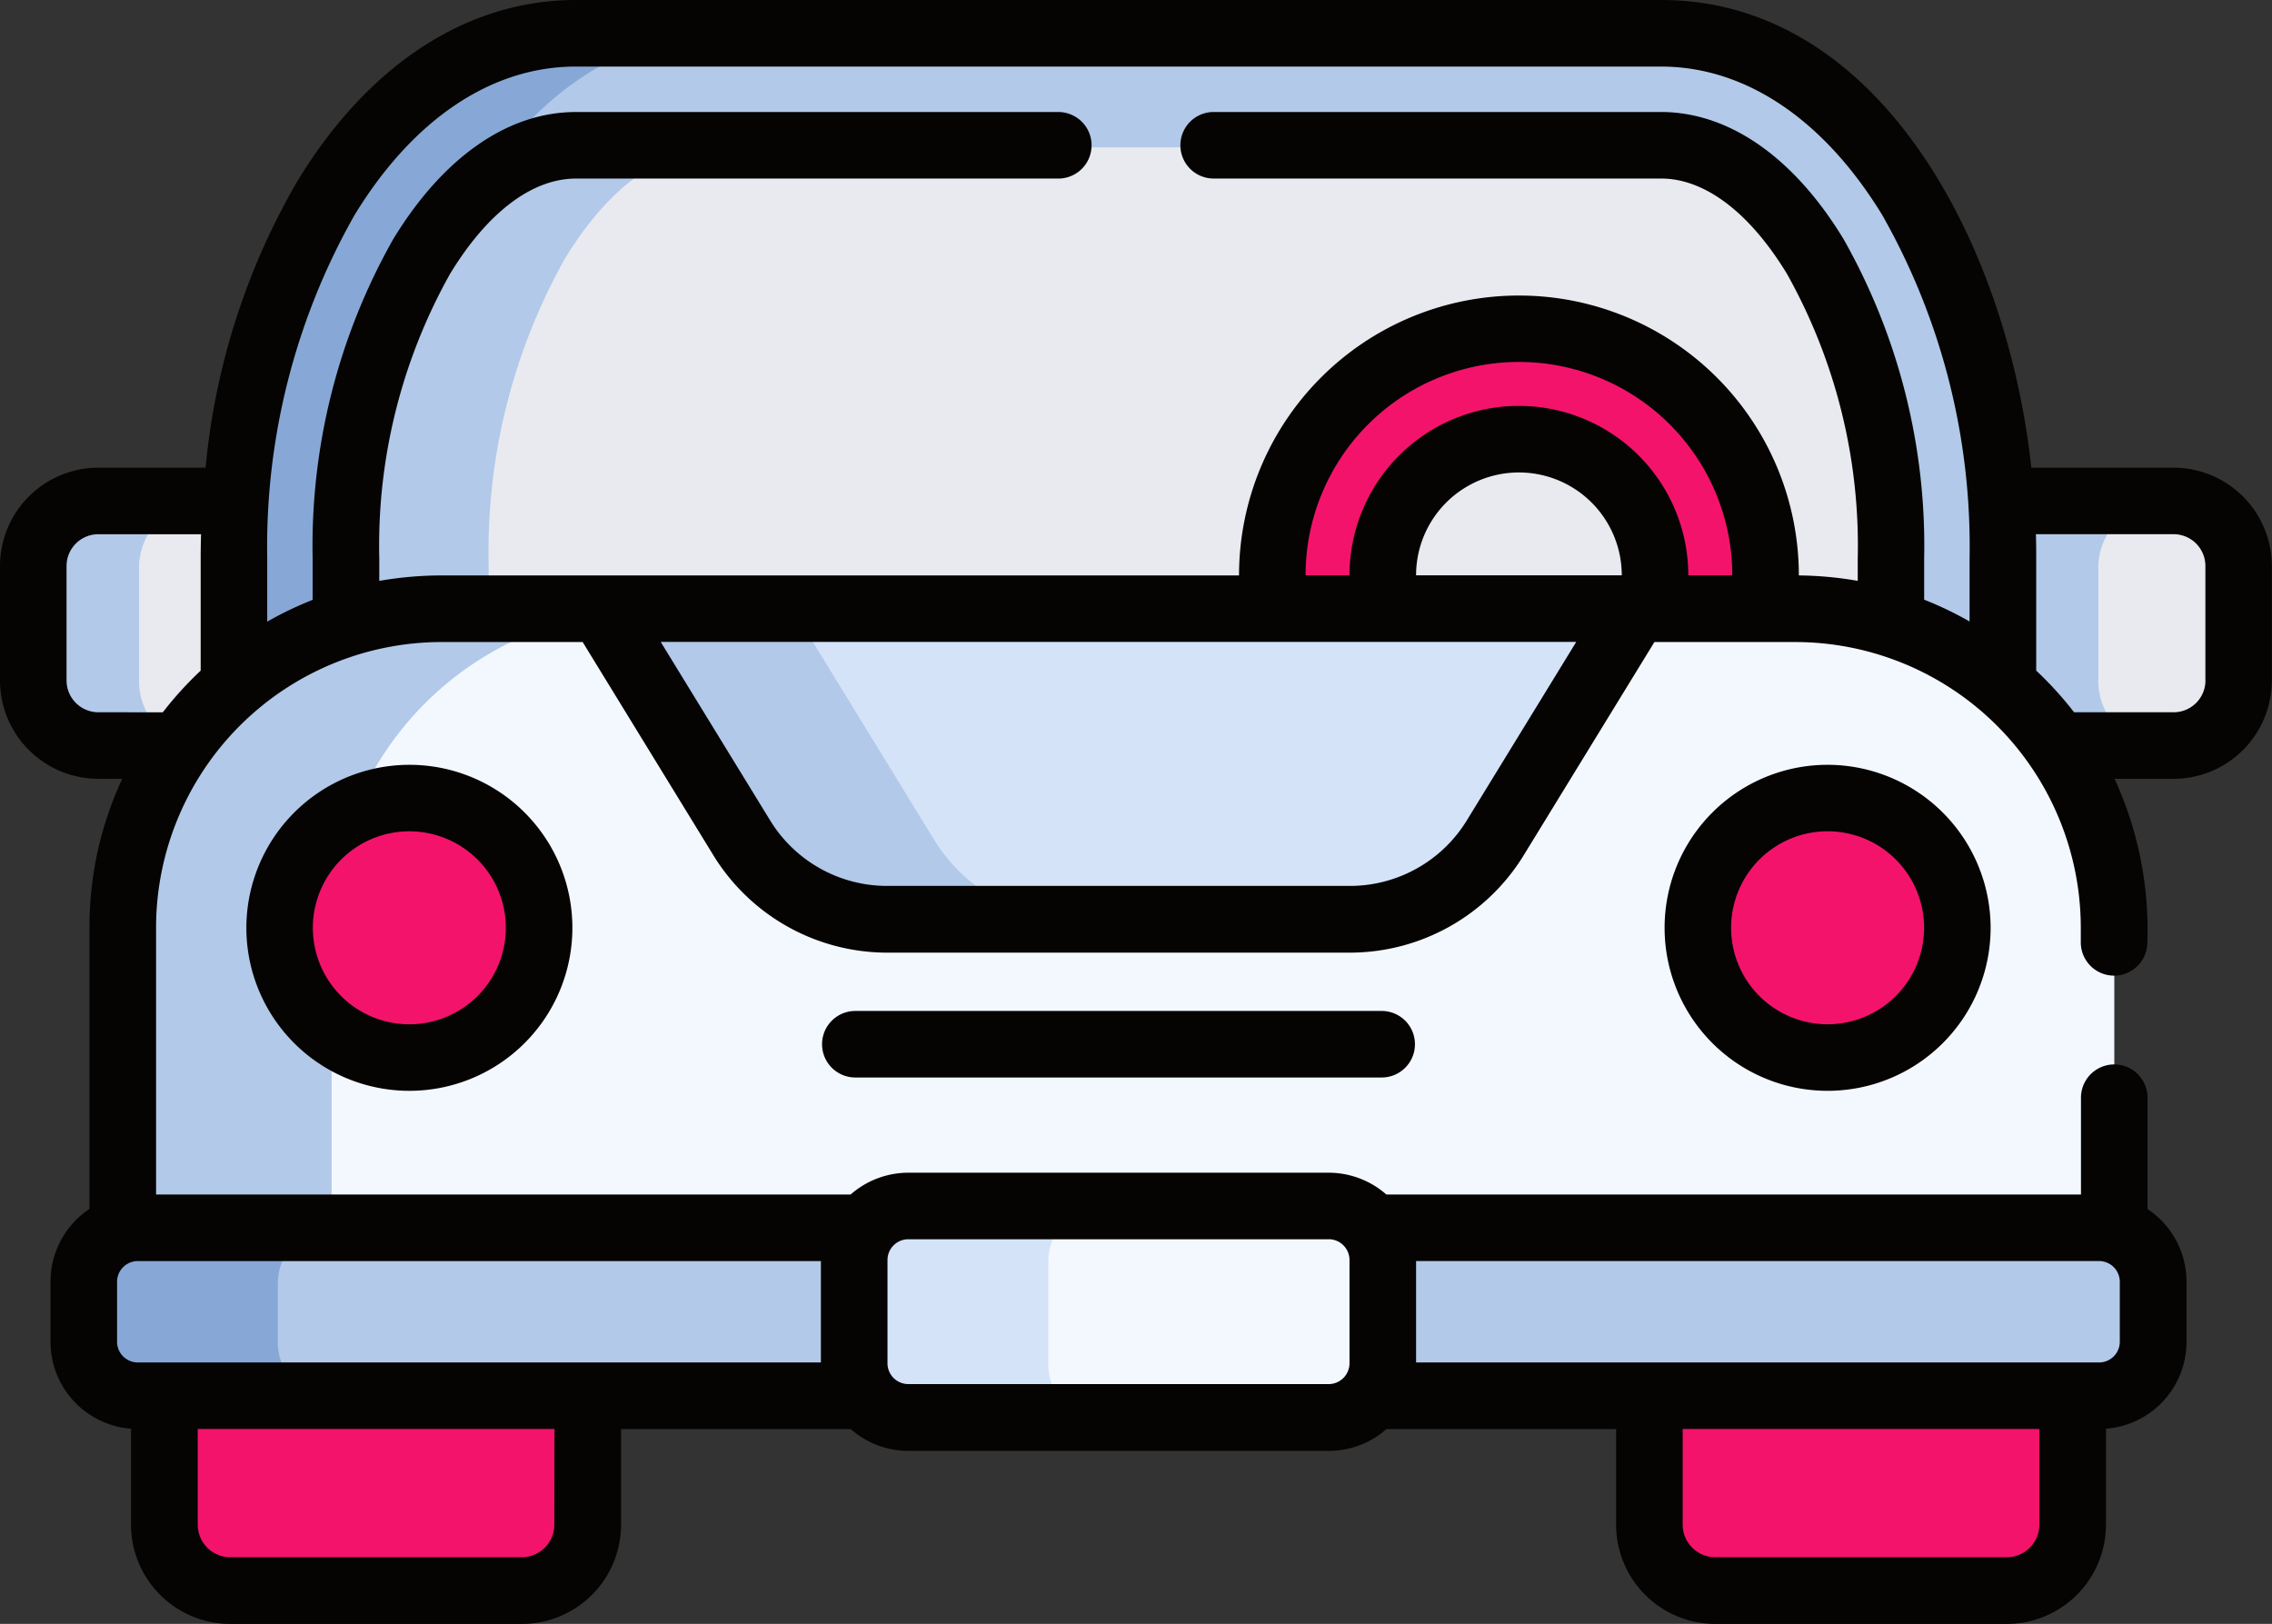 <svg xmlns="http://www.w3.org/2000/svg" width="72.992" height="52.17" viewBox="0 0 72.992 52.17">
  <rect x="0" y="0" width="72.992" height="52.17" fill="#333333" stroke="none"/>
  <g id="Group_1947" data-name="Group 1947" transform="translate(0 0.001)">
    <g id="Group_1926" data-name="Group 1926" transform="translate(64.012 16.132)">
      <path id="Path_42322" data-name="Path 42322" d="M454.831,186.195H449.9a2.067,2.067,0,0,0-.888.2q.051.818.052,1.65v4.085a10.342,10.342,0,0,1,1.737,1.921h4.031a2.1,2.1,0,0,0,2.09-2.09v-3.678A2.1,2.1,0,0,0,454.831,186.195Z" transform="translate(-449.011 -186.195)" fill="#e9eaef"/>
    </g>
    <g id="Group_1927" data-name="Group 1927" transform="translate(64.013 16.132)">
      <path id="Path_42323" data-name="Path 42323" d="M452.412,191.962v-3.678a2.1,2.1,0,0,1,2.09-2.09h-4.6a2.067,2.067,0,0,0-.888.2q.051.818.052,1.65v4.085a10.346,10.346,0,0,1,1.737,1.921h3.7A2.1,2.1,0,0,1,452.412,191.962Z" transform="translate(-449.012 -186.194)" fill="#b2c9e9"/>
      <path id="Path_42324" data-name="Path 42324" d="M449.373,227.839h0Z" transform="translate(-449.321 -221.902)" fill="#b2c9e9"/>
    </g>
    <g id="Group_1928" data-name="Group 1928" transform="translate(1.068 16.132)">
      <path id="Path_42325" data-name="Path 42325" d="M14.228,192.131v-4.085c0-.623.024-1.241.067-1.852H9.584a2.1,2.1,0,0,0-2.09,2.09v3.678a2.1,2.1,0,0,0,2.09,2.09h2.907A10.353,10.353,0,0,1,14.228,192.131Z" transform="translate(-7.494 -186.194)" fill="#e9eaef"/>
    </g>
    <path id="Path_42326" data-name="Path 42326" d="M10.894,191.962v-3.678a2.1,2.1,0,0,1,2.09-2.09h-3.4a2.1,2.1,0,0,0-2.09,2.09v3.678a2.1,2.1,0,0,0,2.09,2.09h2.907l.037-.052A2.1,2.1,0,0,1,10.894,191.962Z" transform="translate(-6.426 -170.062)" fill="#b2c9e9"/>
    <g id="Group_1929" data-name="Group 1929" transform="translate(7.517 1.107)">
      <path id="Path_42327" data-name="Path 42327" d="M59.372,99.452h43.541a10.114,10.114,0,0,1,6.645,2.5v-4.12A22.91,22.91,0,0,0,106.6,86.142c-2.079-3.443-4.929-5.339-8.024-5.339H63.71c-3.1,0-5.944,1.9-8.024,5.339a22.911,22.911,0,0,0-2.961,11.687v4.12A10.115,10.115,0,0,1,59.372,99.452Z" transform="translate(-52.726 -80.803)" fill="#b2c9e9"/>
    </g>
    <g id="Group_1930" data-name="Group 1930" transform="translate(7.517 1.107)">
      <path id="Path_42328" data-name="Path 42328" d="M57.311,97.829a22.91,22.91,0,0,1,2.961-11.687C62.351,82.7,65.2,80.8,68.3,80.8H63.711c-3.1,0-5.944,1.9-8.024,5.339a22.91,22.91,0,0,0-2.961,11.687v4.12a10.178,10.178,0,0,1,4.584-2.282Z" transform="translate(-52.727 -80.803)" fill="#87a8d6"/>
    </g>
    <g id="Group_1931" data-name="Group 1931" transform="translate(11.115 4.737)">
      <path id="Path_42329" data-name="Path 42329" d="M81.012,121.281h43.541a10.055,10.055,0,0,1,3.048.471v-2.095a19.234,19.234,0,0,0-2.436-9.8c-1.4-2.32-3.159-3.6-4.951-3.6H85.35c-1.792,0-3.55,1.278-4.951,3.6a19.234,19.234,0,0,0-2.436,9.8v2.095a10.053,10.053,0,0,1,3.048-.471Z" transform="translate(-77.964 -106.261)" fill="#e9eaef"/>
    </g>
    <g id="Group_1932" data-name="Group 1932" transform="translate(11.115 4.737)">
      <path id="Path_42330" data-name="Path 42330" d="M82.547,119.657a19.233,19.233,0,0,1,2.436-9.8c1.4-2.32,3.159-3.6,4.951-3.6H85.349c-1.792,0-3.55,1.278-4.951,3.6a19.234,19.234,0,0,0-2.436,9.8v2.095a10.054,10.054,0,0,1,3.048-.471h1.537v-1.623Z" transform="translate(-77.963 -106.261)" fill="#b2c9e9"/>
    </g>
    <path id="Path_42331" data-name="Path 42331" d="M294.632,148.059a7.959,7.959,0,0,0-7.924,7.993,8.136,8.136,0,0,0,.072,1.068h3.608a4.456,4.456,0,0,1-.13-1.068,4.373,4.373,0,1,1,8.747,0,4.458,4.458,0,0,1-.13,1.068h3.608a8.121,8.121,0,0,0,.072-1.068A7.959,7.959,0,0,0,294.632,148.059Z" transform="translate(-245.835 -137.364)" fill="#23a8fe"/>
    <path id="Path_42332" data-name="Path 42332" d="M294.632,148.059a7.959,7.959,0,0,0-7.924,7.993,8.136,8.136,0,0,0,.072,1.068h3.608a4.456,4.456,0,0,1-.13-1.068,4.373,4.373,0,1,1,8.747,0,4.458,4.458,0,0,1-.13,1.068h3.608a8.121,8.121,0,0,0,.072-1.068A7.959,7.959,0,0,0,294.632,148.059Z" transform="translate(-245.835 -137.364)" fill="#f4136b"/>
    <g id="Group_1933" data-name="Group 1933" transform="translate(40.874 10.695)">
      <path id="Path_42333" data-name="Path 42333" d="M290.69,154.141a7.969,7.969,0,0,1,5.818-5.855,7.869,7.869,0,0,0-1.876-.227,7.959,7.959,0,0,0-7.924,7.993,8.136,8.136,0,0,0,.072,1.068h3.608a4.456,4.456,0,0,1,.3-2.979Z" transform="translate(-286.709 -148.059)" fill="#f4136b"/>
    </g>
    <path id="Path_42334" data-name="Path 42334" d="M81.423,210.476H37.882a10.249,10.249,0,0,0-10.219,10.219v10.451a1.708,1.708,0,0,1,.475-.068h23.8a1.725,1.725,0,0,1,1.382-.7H65.988a1.725,1.725,0,0,1,1.382.7h23.8a1.708,1.708,0,0,1,.475.068V220.695a10.248,10.248,0,0,0-10.218-10.219Z" transform="translate(-23.719 -190.882)" fill="#f3f8ff"/>
    <g id="Group_1934" data-name="Group 1934" transform="translate(3.944 19.593)">
      <path id="Path_42335" data-name="Path 42335" d="M34.373,220.694a10.249,10.249,0,0,1,10.218-10.219H37.882a10.248,10.248,0,0,0-10.218,10.219v10.451a1.709,1.709,0,0,1,.475-.068h6.235V220.694Z" transform="translate(-27.664 -210.475)" fill="#b2c9e9"/>
    </g>
    <path id="Path_42336" data-name="Path 42336" d="M159.566,220.453a5.447,5.447,0,0,0,4.644-2.6l4.523-7.378H135.5l4.523,7.378a5.447,5.447,0,0,0,4.644,2.6Z" transform="translate(-116.183 -190.882)" fill="#d4e3f8"/>
    <path id="Path_42337" data-name="Path 42337" d="M146.19,217.853l-4.523-7.378H135.5l4.523,7.378a5.447,5.447,0,0,0,4.644,2.6h6.166A5.447,5.447,0,0,1,146.19,217.853Z" transform="translate(-116.184 -190.882)" fill="#b2c9e9"/>
    <ellipse id="Ellipse_1881" data-name="Ellipse 1881" cx="4.168" cy="4.168" rx="4.168" ry="4.168" transform="translate(53.497 25.678)" fill="#f4136b"/>
    <ellipse id="Ellipse_1882" data-name="Ellipse 1882" cx="4.168" cy="4.168" rx="4.168" ry="4.168" transform="translate(8.984 25.678)" fill="#f4136b"/>
    <path id="Path_42338" data-name="Path 42338" d="M386.749,257.323a4.165,4.165,0,0,1,2.1-3.618,4.168,4.168,0,1,0,0,7.237A4.166,4.166,0,0,1,386.749,257.323Z" transform="translate(-328.068 -227.477)" fill="#f4136b"/>
    <path id="Path_42339" data-name="Path 42339" d="M67.149,257.323a4.165,4.165,0,0,1,2.1-3.618,4.168,4.168,0,1,0,0,7.237A4.166,4.166,0,0,1,67.149,257.323Z" transform="translate(-54.032 -227.477)" fill="#f4136b"/>
    <g id="Group_1935" data-name="Group 1935" transform="translate(52.988 44.45)">
      <path id="Path_42340" data-name="Path 42340" d="M371.685,384.836v4.571a2.123,2.123,0,0,0,2.117,2.116h9.366a2.123,2.123,0,0,0,2.116-2.116v-4.571Z" transform="translate(-371.685 -384.836)" fill="#f4136b"/>
    </g>
    <path id="Path_42341" data-name="Path 42341" d="M377.92,389.407v-4.571h-6.235v4.571a2.123,2.123,0,0,0,2.117,2.116h6.235A2.122,2.122,0,0,1,377.92,389.407Z" transform="translate(-318.696 -340.386)" fill="#f4136b"/>
    <g id="Group_1936" data-name="Group 1936" transform="translate(5.279 44.45)">
      <path id="Path_42342" data-name="Path 42342" d="M37.028,384.836v4.571a2.123,2.123,0,0,0,2.116,2.116H48.51a2.123,2.123,0,0,0,2.116-2.116v-4.571Z" transform="translate(-37.028 -384.836)" fill="#f4136b"/>
    </g>
    <path id="Path_42343" data-name="Path 42343" d="M43.263,389.407v-4.571H37.028v4.571a2.123,2.123,0,0,0,2.116,2.116h6.235A2.123,2.123,0,0,1,43.263,389.407Z" transform="translate(-31.749 -340.386)" fill="#f4136b"/>
    <path id="Path_42344" data-name="Path 42344" d="M44.2,354.352v-3.338a1.713,1.713,0,0,1,.345-1.029H20.607a1.732,1.732,0,0,0-1.727,1.727v1.943a1.732,1.732,0,0,0,1.727,1.727H44.546A1.715,1.715,0,0,1,44.2,354.352Z" transform="translate(-16.188 -310.503)" fill="#b2c9e9"/>
    <path id="Path_42345" data-name="Path 42345" d="M25.115,353.654v-1.942a1.732,1.732,0,0,1,1.727-1.727H20.607a1.732,1.732,0,0,0-1.727,1.727v1.942a1.732,1.732,0,0,0,1.727,1.727h6.235A1.732,1.732,0,0,1,25.115,353.654Z" transform="translate(-16.188 -310.503)" fill="#87a8d6"/>
    <path id="Path_42346" data-name="Path 42346" d="M329.127,349.984H305.188a1.712,1.712,0,0,1,.345,1.029v3.338a1.713,1.713,0,0,1-.345,1.029h23.939a1.732,1.732,0,0,0,1.727-1.727v-1.943a1.732,1.732,0,0,0-1.727-1.727Z" transform="translate(-261.679 -310.502)" fill="#b2c9e9"/>
    <path id="Path_42347" data-name="Path 42347" d="M207.747,351.883H194.22a1.732,1.732,0,0,1-1.727-1.727v-3.338a1.732,1.732,0,0,1,1.727-1.727h13.527a1.732,1.732,0,0,1,1.727,1.727v3.338A1.732,1.732,0,0,1,207.747,351.883Z" transform="translate(-165.051 -306.307)" fill="#f3f8ff"/>
    <path id="Path_42348" data-name="Path 42348" d="M198.729,350.156v-3.338a1.732,1.732,0,0,1,1.727-1.727h-6.235a1.732,1.732,0,0,0-1.727,1.727v3.338a1.732,1.732,0,0,0,1.727,1.727h6.235A1.732,1.732,0,0,1,198.729,350.156Z" transform="translate(-165.051 -306.307)" fill="#d4e3f8"/>
    <g id="Group_1938" data-name="Group 1938" transform="translate(0 -0.001)">
      <path id="Path_42349" data-name="Path 42349" d="M69.833,88.053H65.26c-.77-7.159-4.865-15.025-11.895-15.025H18.5c-3.482,0-6.656,2.062-8.937,5.805a22.453,22.453,0,0,0-2.958,9.22H3.159A3.163,3.163,0,0,0,0,91.212V94.89a3.163,3.163,0,0,0,3.159,3.159h.769A11.217,11.217,0,0,0,2.875,102.8v9.068A2.8,2.8,0,0,0,1.623,114.2v1.943a2.8,2.8,0,0,0,2.587,2.786v3.085A3.189,3.189,0,0,0,7.4,125.2h9.366a3.189,3.189,0,0,0,3.186-3.186v-3.074h7.381a2.781,2.781,0,0,0,1.842.7H42.7a2.781,2.781,0,0,0,1.842-.7H51.92v3.074a3.189,3.189,0,0,0,3.186,3.186h9.366a3.189,3.189,0,0,0,3.186-3.186v-3.085a2.8,2.8,0,0,0,2.587-2.786V114.2a2.8,2.8,0,0,0-1.252-2.329v-3.577a1.069,1.069,0,0,0-2.138,0v3.11H44.539a2.809,2.809,0,0,0-1.842-.7H29.17a2.812,2.812,0,0,0-1.842.7H5.014v-8.6a9.183,9.183,0,0,1,9.149-9.149h4.556l4.21,6.868a6.558,6.558,0,0,0,5.556,3.111h14.9a6.558,6.558,0,0,0,5.556-3.111l4.21-6.868H57.7a9.183,9.183,0,0,1,9.149,9.149v.5a1.069,1.069,0,0,0,2.138,0,11.583,11.583,0,0,0-1.053-5.254h1.894a3.163,3.163,0,0,0,3.159-3.159V91.212A3.163,3.163,0,0,0,69.833,88.053ZM3.159,95.911A1.022,1.022,0,0,1,2.138,94.89V91.212a1.022,1.022,0,0,1,1.021-1.021h3.3c-.007.26-.012.521-.012.783v3.6a11.376,11.376,0,0,0-1.216,1.338Zm14.65,26.1a1.048,1.048,0,0,1-1.047,1.047H7.4a1.048,1.048,0,0,1-1.047-1.047v-3.074h11.46Zm47.71,0a1.049,1.049,0,0,1-1.047,1.047H55.106a1.049,1.049,0,0,1-1.047-1.047v-3.074h11.46Zm1.929-8.47a.623.623,0,0,1,.11.012l.044.01a.667.667,0,0,1,.5.636v1.943a.666.666,0,0,1-.658.658H45.494v-3.258Zm-24.751-.7a.669.669,0,0,1,.658.658v3.338a.67.67,0,0,1-.658.658H29.17a.67.67,0,0,1-.658-.658V113.5a.669.669,0,0,1,.658-.658H42.7Zm-16.324.7V116.8H4.419a.666.666,0,0,1-.658-.658V114.2a.667.667,0,0,1,.5-.636l.045-.01a.622.622,0,0,1,.11-.011H26.374ZM12.185,91.69v-.715a17.861,17.861,0,0,1,2.279-9.157c1.2-1.969,2.634-3.053,4.038-3.053H34a1.069,1.069,0,1,0,0-2.138H18.5c-2.179,0-4.261,1.449-5.864,4.079a20.012,20.012,0,0,0-2.592,10.27V92.3a11.227,11.227,0,0,0-1.459.7V90.975a21.617,21.617,0,0,1,2.8-11.029c1.878-3.082,4.4-4.779,7.11-4.779H53.366c2.708,0,5.233,1.7,7.11,4.779a21.571,21.571,0,0,1,2.8,11.029v2.019a11.234,11.234,0,0,0-1.459-.7V90.975a20.01,20.01,0,0,0-2.592-10.27c-1.6-2.631-3.685-4.079-5.864-4.079H38.991a1.069,1.069,0,1,0,0,2.138H53.366c1.4,0,2.838,1.084,4.038,3.053a17.861,17.861,0,0,1,2.279,9.157v.715a11.648,11.648,0,0,0-1.892-.174,8.992,8.992,0,0,0-17.985,0H14.163a11.76,11.76,0,0,0-1.978.175ZM47.115,99.4a4.405,4.405,0,0,1-3.732,2.09h-14.9a4.405,4.405,0,0,1-3.732-2.09l-3.525-5.75H50.64Zm-1.621-7.889a3.3,3.3,0,0,1,6.608,0Zm8.746,0a5.442,5.442,0,0,0-10.885,0H41.944a6.854,6.854,0,0,1,13.709,0ZM70.854,94.89a1.022,1.022,0,0,1-1.021,1.021h-3.2a11.384,11.384,0,0,0-1.216-1.338v-3.6c0-.259,0-.521-.011-.783h4.425a1.022,1.022,0,0,1,1.021,1.021V94.89Z" transform="translate(0 -73.028)" fill="#050402"/>
      <path id="Path_42350" data-name="Path 42350" d="M186.32,300.85a1.069,1.069,0,1,0,0,2.138H203.23a1.069,1.069,0,0,0,0-2.138Z" transform="translate(-158.841 -268.371)" fill="#050402"/>
      <path id="Path_42351" data-name="Path 42351" d="M380.358,245.381a5.237,5.237,0,1,0,5.237,5.237A5.243,5.243,0,0,0,380.358,245.381Zm0,8.336a3.1,3.1,0,1,1,3.1-3.1A3.1,3.1,0,0,1,380.358,253.717Z" transform="translate(-321.643 -220.81)" fill="#050402"/>
      <path id="Path_42352" data-name="Path 42352" d="M55.521,250.618a5.237,5.237,0,1,0,5.237-5.237A5.243,5.243,0,0,0,55.521,250.618Zm8.336,0a3.1,3.1,0,1,1-3.1-3.1A3.1,3.1,0,0,1,63.857,250.618Z" transform="translate(-47.606 -220.81)" fill="#050402"/>
    </g>
  </g>
</svg>
